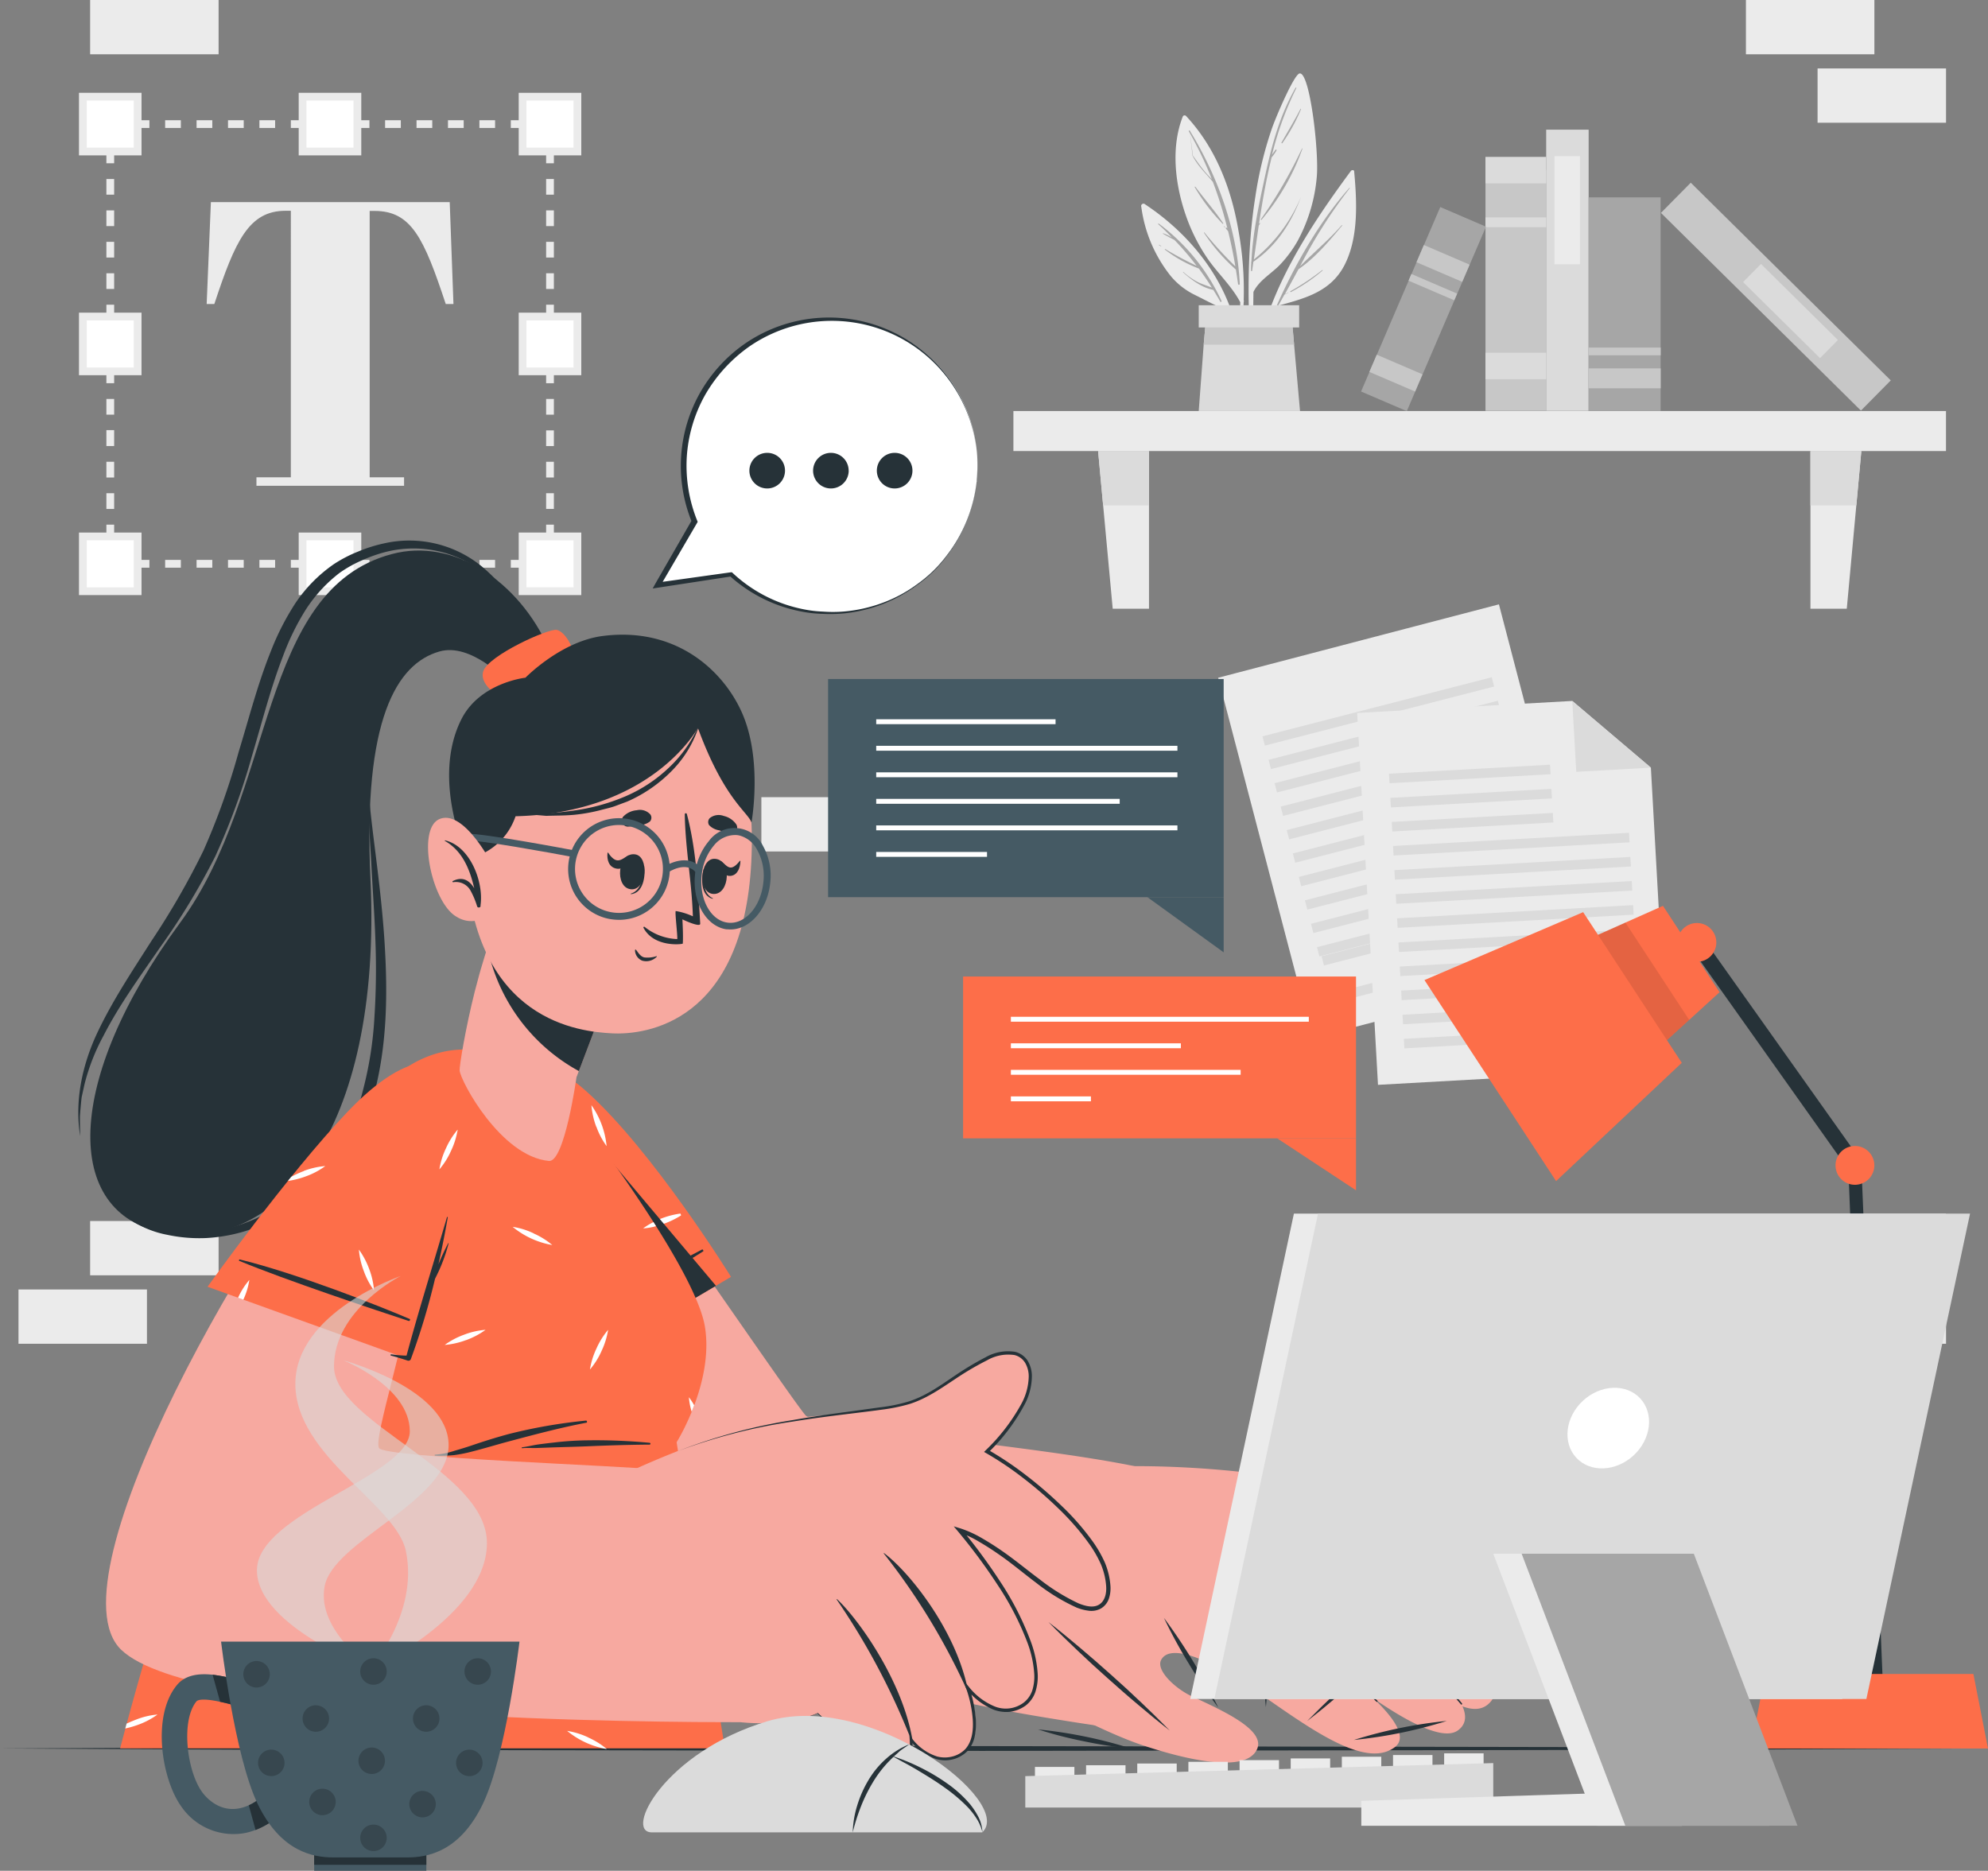 <svg id="Layer_1" data-name="Layer 1" xmlns="http://www.w3.org/2000/svg" viewBox="0 0 409.78 385.64"><rect x="0" y="0" width="409.78" height="385.64" fill="#808080" stroke="none"/><title>iluscontacto</title><g id="freepik--background-complete--inject-116"><polygon points="114.17 117.02 111.77 117.02 111.77 115.42 112.57 115.42 112.57 114.62 114.17 114.62 114.17 117.02" style="fill:#ebebeb"/><path d="M107.06,119.35h-3.24v-1.6h3.24Zm-6.48,0H97.35v-1.6h3.23Zm-6.47,0H90.87v-1.6h3.24Zm-6.48,0H84.39v-1.6h3.24Zm-6.48,0H77.91v-1.6h3.24Zm-6.47,0H71.44v-1.6h3.24Zm-6.48,0H65v-1.6h3.24Zm-6.48,0H58.48v-1.6h3.24Zm-6.48,0H52v-1.6h3.24Zm-6.47,0H45.53v-1.6h3.24Zm-6.48,0H39.05v-1.6h3.24Zm-6.48,0H32.57v-1.6h3.24Zm-6.48,0H26.1v-1.6h3.23Z" transform="translate(1.47 -2.33)" style="fill:#ebebeb"/><polygon points="24.33 117.02 21.93 117.02 21.93 114.62 23.53 114.62 23.53 115.42 24.33 115.42 24.33 117.02" style="fill:#ebebeb"/><path d="M22.06,113.72h-1.6v-3.24h1.6Zm0-6.48h-1.6V104h1.6Zm0-6.48h-1.6V97.52h1.6Zm0-6.48h-1.6V91h1.6Zm0-6.47h-1.6V84.57h1.6Zm0-6.48h-1.6V78.09h1.6Zm0-6.48h-1.6V71.61h1.6Zm0-6.48h-1.6V65.14h1.6Zm0-6.47h-1.6V58.66h1.6Zm0-6.48h-1.6V52.18h1.6Zm0-6.48h-1.6V45.7h1.6Zm0-6.48h-1.6V39.23h1.6Zm0-6.47h-1.6V32.75h1.6Z" transform="translate(1.47 -2.33)" style="fill:#ebebeb"/><polygon points="23.53 27.18 21.93 27.18 21.93 24.78 24.33 24.78 24.33 26.38 23.53 26.38 23.53 27.18" style="fill:#ebebeb"/><path d="M107.06,28.71h-3.24v-1.6h3.24Zm-6.48,0H97.35v-1.6h3.23Zm-6.47,0H90.87v-1.6h3.24Zm-6.48,0H84.39v-1.6h3.24Zm-6.48,0H77.91v-1.6h3.24Zm-6.47,0H71.44v-1.6h3.24Zm-6.48,0H65v-1.6h3.24Zm-6.48,0H58.48v-1.6h3.24Zm-6.48,0H52v-1.6h3.24Zm-6.47,0H45.53v-1.6h3.24Zm-6.48,0H39.05v-1.6h3.24Zm-6.48,0H32.57v-1.6h3.24Zm-6.48,0H26.1v-1.6h3.23Z" transform="translate(1.47 -2.33)" style="fill:#ebebeb"/><polygon points="114.17 27.18 112.57 27.18 112.57 26.38 111.77 26.38 111.77 24.78 114.17 24.78 114.17 27.18" style="fill:#ebebeb"/><path d="M112.7,113.72h-1.6v-3.24h1.6Zm0-6.48h-1.6V104h1.6Zm0-6.48h-1.6V97.52h1.6Zm0-6.48h-1.6V91.05h1.6Zm0-6.47h-1.6V84.57h1.6Zm0-6.48h-1.6V78.09h1.6Zm0-6.48h-1.6V71.61h1.6Zm0-6.48h-1.6V65.14h1.6Zm0-6.47h-1.6V58.66h1.6Zm0-6.48h-1.6V52.18h1.6Zm0-6.48h-1.6V45.7h1.6Zm0-6.48h-1.6V39.23h1.6Zm0-6.47h-1.6V32.75h1.6Z" transform="translate(1.47 -2.33)" style="fill:#ebebeb"/><rect x="17.08" y="110.58" width="11.3" height="11.3" style="fill:#fff"/><path d="M27.7,125H14.81V112.11H27.7Zm-11.29-1.6H26.1v-9.69H16.41Z" transform="translate(1.47 -2.33)" style="fill:#ebebeb"/><rect x="17.08" y="65.25" width="11.3" height="11.3" style="fill:#fff"/><path d="M27.7,79.68H14.81V66.78H27.7Zm-11.29-1.6H26.1v-9.7H16.41Z" transform="translate(1.47 -2.33)" style="fill:#ebebeb"/><rect x="17.08" y="19.93" width="11.3" height="11.3" style="fill:#fff"/><path d="M27.7,34.36H14.81V21.46H27.7Zm-11.29-1.6H26.1v-9.7H16.41Z" transform="translate(1.47 -2.33)" style="fill:#ebebeb"/><rect x="107.72" y="110.58" width="11.3" height="11.3" style="fill:#fff"/><path d="M118.35,125h-12.9V112.11h12.9Zm-11.3-1.6h9.7v-9.69h-9.7Z" transform="translate(1.47 -2.33)" style="fill:#ebebeb"/><rect x="107.72" y="65.25" width="11.3" height="11.3" style="fill:#fff"/><path d="M118.35,79.68h-12.9V66.78h12.9Zm-11.3-1.6h9.7v-9.7h-9.7Z" transform="translate(1.47 -2.33)" style="fill:#ebebeb"/><rect x="107.72" y="19.93" width="11.3" height="11.3" style="fill:#fff"/><path d="M118.35,34.36h-12.9V21.46h12.9Zm-11.3-1.6h9.7v-9.7h-9.7Z" transform="translate(1.47 -2.33)" style="fill:#ebebeb"/><rect x="62.4" y="19.93" width="11.3" height="11.3" style="fill:#fff"/><path d="M73,34.36H60.1V21.46H73Zm-11.3-1.6h9.7v-9.7H61.7Z" transform="translate(1.47 -2.33)" style="fill:#ebebeb"/><rect x="62.4" y="110.58" width="11.3" height="11.3" style="fill:#fff"/><path d="M73,125H60.1V112.11H73Zm-11.3-1.6h9.7v-9.69H61.7Z" transform="translate(1.47 -2.33)" style="fill:#ebebeb"/><path d="M92,65H90.41c-4.5-13.6-7.09-19.19-14.68-19.19h-1v54.91h7.09v1.75H51.39v-1.75h7.09V45.78H57.4C49.81,45.78,47,52,42.71,65H41.13L42,44H91.23Z" transform="translate(1.47 -2.33)" style="fill:#ebebeb"/><rect x="18.58" y="251.7" width="26.48" height="11.19" style="fill:#ebebeb"/><rect x="156.94" y="164.33" width="26.48" height="11.19" style="fill:#ebebeb"/><rect x="3.81" y="265.81" width="26.48" height="11.19" style="fill:#ebebeb"/><rect x="374.65" y="265.81" width="26.48" height="11.19" style="fill:#ebebeb"/><rect x="359.88" width="26.48" height="11.19" style="fill:#ebebeb"/><rect x="374.65" y="14.11" width="26.48" height="11.19" style="fill:#ebebeb"/><rect x="18.58" width="26.48" height="11.19" style="fill:#ebebeb"/><rect x="208.89" y="84.73" width="192.23" height="8.25" style="fill:#ebebeb"/><polygon points="236.84 125.48 229.36 125.48 226.35 92.99 236.84 92.99 236.84 125.48" style="fill:#ebebeb"/><polygon points="373.18 125.48 380.67 125.48 383.67 92.99 373.18 92.99 373.18 125.48" style="fill:#ebebeb"/><polygon points="226.35 92.99 236.84 92.99 236.84 104.18 227.38 104.18 226.35 92.99" style="fill:#dbdbdb"/><polygon points="383.67 92.99 382.64 104.18 373.18 104.18 373.18 92.99 383.67 92.99" style="fill:#dbdbdb"/><path d="M277,37.55c-8.53,11.55-17.43,25-19.59,39.44,0,.22.32.29.37.08a85.8,85.8,0,0,1,3.77-11.6c5.61-1.55,11.12-2.81,14.06-8.38,3-5.72,2.62-13.18,2.05-19.42C277.66,37.34,277.21,37.32,277,37.55Z" transform="translate(1.47 -2.33)" style="fill:#ebebeb"/><path d="M261.68,65.36c3.83-8.6,8.75-17.24,15-24.31,0,0,.11,0,.07.07a103.64,103.64,0,0,0-10.24,16.1c2.82-2.86,5.92-5.43,8.59-8.47a.05.05,0,0,1,.08,0,.05.05,0,0,1,0,.08h0c-2.66,3.19-5.56,6.65-9,9-.93,1.72-1.86,3.43-2.81,5.15.23-.13.47-.24.71-.36,0,0,.08,0,0,.06-.27.13-.53.27-.8.39-.45.81-.9,1.63-1.36,2.44C261.85,65.7,261.6,65.54,261.68,65.36Z" transform="translate(1.47 -2.33)" style="fill:#a6a6a6"/><path d="M264.53,62.36A50.09,50.09,0,0,0,271.08,58c.05,0,.13,0,.08.08a34.61,34.61,0,0,1-6.54,4.45C264.52,62.57,264.42,62.42,264.53,62.36Z" transform="translate(1.47 -2.33)" style="fill:#a6a6a6"/><path d="M256.51,76.86c0,.18.32.17.31,0,.05-4.78,0-9.57.08-14.36,1.22-2.47,3.85-3.83,5.67-5.81A24.85,24.85,0,0,0,266,52a33.84,33.84,0,0,0,3.95-13.16c.5-5.1-1.43-21.94-3.58-21.36-1.12.31-4.73,8.65-5.69,11.4a79.16,79.16,0,0,0-3.39,14C255.51,54,255.66,65.56,256.51,76.86Z" transform="translate(1.47 -2.33)" style="fill:#ebebeb"/><path d="M256.48,56.28h0c.26-6,1.62-12.13,2.89-18,1.38-6.31,3-12.24,6.22-17.87a.1.1,0,0,1,.14,0,.08.08,0,0,1,0,.09,67.08,67.08,0,0,0-5,13.72c.22-.34.48-.66.71-1,.09-.13.29,0,.21.12a8.34,8.34,0,0,1-1,1.43h0c-1.12,4.51-1.92,9.12-2.61,13.72l.16-.18s.09,0,.07.06a4.47,4.47,0,0,1-.28.45c-.34,2.34-.66,4.67-1,7a32.78,32.78,0,0,0,9.71-12.9h0c-2,5.35-5.05,10.11-9.81,13.36-.09.62-.18,1.24-.26,1.86,0,.13-.23.1-.23,0,0-.55,0-1.1.05-1.65a.13.13,0,0,1,0-.18Z" transform="translate(1.47 -2.33)" style="fill:#a6a6a6"/><path d="M258.44,47.53a96.88,96.88,0,0,0,8.47-14.59h.1A47.3,47.3,0,0,1,258.6,47.6C258.52,47.74,258.37,47.63,258.44,47.53Z" transform="translate(1.47 -2.33)" style="fill:#a6a6a6"/><path d="M262.66,31.77c1.31-2.33,2.7-4.59,3.94-7,0-.06.13,0,.1.06a35.8,35.8,0,0,1-3.84,7,.12.12,0,0,1-.17,0S262.66,31.79,262.66,31.77Z" transform="translate(1.47 -2.33)" style="fill:#a6a6a6"/><path d="M262.14,32.79Z" transform="translate(1.47 -2.33)" style="fill:#a6a6a6"/><path d="M254.18,64.63a48.77,48.77,0,0,1-1.12,9.4l.15,1a44.26,44.26,0,0,0,1.68-10.47.32.32,0,0,0,0-.33h0A68.88,68.88,0,0,0,253.83,50c-1.47-8.77-4.7-17.19-10.82-23.76a.43.43,0,0,0-.61,0l-.06.1c-2.47,6.27-1.61,13.76.49,20A37.14,37.14,0,0,0,247.7,56C249.8,58.92,252.47,61.41,254.18,64.63Z" transform="translate(1.47 -2.33)" style="fill:#ebebeb"/><path d="M243.76,29.24c5.79,9.4,9.82,20.55,10.32,31.66a.18.18,0,0,1-.35,0q-.21-1.5-.45-3h0a38.12,38.12,0,0,1-6.58-7.59s0-.11.08-.07a78.44,78.44,0,0,0,6.39,7c-.41-2.45-.91-4.86-1.49-7.25l-.46-.54c-.1-.12.07-.29.18-.17l.13.15a83,83,0,0,0-3-9.62c-1.47-1.76-3.12-3.28-4.19-5.4m.07,0c.87,1.21,1.7,2.43,2.68,3.55.39.45.82.87,1.23,1.31a75.49,75.49,0,0,0-4.75-9.89.13.13,0,0,1,.1-.15.14.14,0,0,1,.09,0Z" transform="translate(1.47 -2.33)" style="fill:#a6a6a6"/><path d="M244.93,40.84c1.87,2.52,4,4.93,5.75,7.53,0,.08-.06.15-.12.09a38.1,38.1,0,0,1-5.76-7.55C244.75,40.83,244.87,40.77,244.93,40.84Z" transform="translate(1.47 -2.33)" style="fill:#a6a6a6"/><path d="M250.94,49l.08.08c0,.06,0,.15-.09.09l-.08-.08C250.8,49,250.88,48.9,250.94,49Z" transform="translate(1.47 -2.33)" style="fill:#a6a6a6"/><path d="M233.78,44.94a28.83,28.83,0,0,0,6.12,14.35,15.11,15.11,0,0,0,5,3.87c2.14,1.06,4.39,2.29,6.61,3.16a43.09,43.09,0,0,1,2.35,8.32l.21-.74c-1.42-12.25-9.35-22.72-19.49-29.44a.48.48,0,0,0-.69,0A.45.45,0,0,0,233.78,44.94Z" transform="translate(1.47 -2.33)" style="fill:#ebebeb"/><path d="M237.29,48.56a.08.08,0,0,1,.1-.13,41.54,41.54,0,0,1,12.92,15.92c.07.17-.16.32-.25.15-.47-.83-.95-1.63-1.44-2.42h0c-2.31-.43-4.51-2.06-6.22-3.61-.05,0,0-.11.06-.07a14.2,14.2,0,0,0,2.93,2.06c1,.48,2,.78,2.94,1.16-.85-1.36-1.75-2.66-2.68-3.93a27.35,27.35,0,0,1-7-3.91c-.06,0,0-.16.07-.11a71.39,71.39,0,0,0,6.46,3.45,57.64,57.64,0,0,0-4.56-5.32c-.79-.41-1.59-.83-2.35-1.28-.06,0,0-.14,0-.11a8.58,8.58,0,0,1,1.8.88C239.24,50.37,238.29,49.45,237.29,48.56Z" transform="translate(1.47 -2.33)" style="fill:#a6a6a6"/><path d="M237.5,52.79a2.76,2.76,0,0,1,.39.28s0,.08,0,.06a2,2,0,0,1-.4-.23C237.37,52.86,237.43,52.75,237.5,52.79Z" transform="translate(1.47 -2.33)" style="fill:#a6a6a6"/><polygon points="267.97 84.73 247.09 84.73 248.11 71.05 248.51 66.58 266.36 66.58 266.75 71.05 267.97 84.73" style="fill:#dbdbdb"/><polygon points="266.75 71.05 248.11 71.05 248.51 66.58 266.36 66.58 266.75 71.05" style="fill:#c7c7c7"/><rect x="247.09" y="62.92" width="20.7" height="4.58" style="fill:#dbdbdb"/><rect x="306.2" y="35" width="12.52" height="49.7" style="fill:#c7c7c7"/><rect x="306.19" y="32.34" width="12.52" height="5.46" style="fill:#dbdbdb"/><rect x="306.19" y="44.81" width="12.52" height="2.03" style="fill:#dbdbdb"/><rect x="306.19" y="72.72" width="12.52" height="5.46" style="fill:#dbdbdb"/><rect x="318.71" y="26.73" width="8.75" height="57.97" style="fill:#dbdbdb"/><rect x="320.42" y="32.18" width="5.25" height="22.3" style="fill:#ebebeb"/><rect x="360.21" y="34.5" width="8.75" height="57.97" transform="translate(64.59 275.8) rotate(-45.33)" style="fill:#c7c7c7"/><rect x="364.98" y="55.3" width="5.25" height="22.3" transform="translate(63.38 278.83) rotate(-45.33)" style="fill:#dbdbdb"/><rect x="327.45" y="40.68" width="14.85" height="44.04" style="fill:#a6a6a6"/><rect x="327.46" y="75.94" width="14.85" height="4.1" style="fill:#c7c7c7"/><rect x="327.46" y="71.65" width="14.85" height="1.59" style="fill:#c7c7c7"/><rect x="271.26" y="60.91" width="41.38" height="10.26" transform="translate(117.59 305.95) rotate(-66.77)" style="fill:#a6a6a6"/><rect x="284.34" y="74.11" width="3.86" height="10.26" transform="translate(102.01 308.72) rotate(-66.77)" style="fill:#c7c7c7"/><rect x="294.05" y="51.5" width="3.86" height="10.26" transform="translate(128.67 303.95) rotate(-66.77)" style="fill:#c7c7c7"/><rect x="293.12" y="56.39" width="1.5" height="10.26" transform="translate(122.9 304.97) rotate(-66.77)" style="fill:#c7c7c7"/><polygon points="328.39 198.86 270.53 213.99 251.1 139.71 294.07 128.47 308.97 124.58 312.67 138.73 328.39 198.86" style="fill:#ebebeb"/><rect x="258" y="146.8" width="48.72" height="1.97" transform="matrix(0.97, -0.25, 0.25, 0.97, -26.73, 73.89)" style="fill:#dbdbdb"/><rect x="259.27" y="151.62" width="48.72" height="1.97" transform="matrix(0.97, -0.25, 0.25, 0.97, -27.91, 74.37)" style="fill:#dbdbdb"/><rect x="260.52" y="156.43" width="48.72" height="1.97" transform="matrix(0.97, -0.25, 0.25, 0.97, -29.08, 74.84)" style="fill:#dbdbdb"/><rect x="261.79" y="161.24" width="48.72" height="1.97" transform="matrix(0.97, -0.25, 0.25, 0.97, -30.26, 75.32)" style="fill:#dbdbdb"/><rect x="263.04" y="166.06" width="48.72" height="1.97" transform="matrix(0.97, -0.25, 0.25, 0.97, -31.43, 75.79)" style="fill:#dbdbdb"/><rect x="264.31" y="170.87" width="48.72" height="1.97" transform="matrix(0.97, -0.25, 0.25, 0.97, -32.61, 76.26)" style="fill:#dbdbdb"/><rect x="265.56" y="175.69" width="48.72" height="1.97" transform="matrix(0.97, -0.25, 0.25, 0.97, -33.79, 76.74)" style="fill:#dbdbdb"/><rect x="266.82" y="180.5" width="48.72" height="1.97" transform="matrix(0.97, -0.25, 0.25, 0.97, -34.96, 77.21)" style="fill:#dbdbdb"/><rect x="268.08" y="185.32" width="48.72" height="1.97" transform="matrix(0.97, -0.25, 0.25, 0.97, -36.14, 77.69)" style="fill:#dbdbdb"/><rect x="269.34" y="190.12" width="48.72" height="1.97" transform="matrix(0.97, -0.25, 0.25, 0.97, -37.32, 78.16)" style="fill:#dbdbdb"/><rect x="270.42" y="193.31" width="48.8" height="1.97" transform="translate(-37.69 77.4) rotate(-14.45)" style="fill:#dbdbdb"/><rect x="271.86" y="199.75" width="48.72" height="1.97" transform="matrix(0.97, -0.25, 0.25, 0.97, -39.67, 79.12)" style="fill:#dbdbdb"/><polygon points="343.76 220.29 284.04 223.63 279.75 146.97 324.09 144.49 340.29 158.24 343.76 220.29" style="fill:#ebebeb"/><polygon points="324.09 144.49 340.29 158.24 324.91 159.1 324.09 144.49" style="fill:#dbdbdb"/><rect x="284.87" y="160.89" width="33.25" height="1.97" transform="translate(-7.1 14.75) rotate(-3.2)" style="fill:#dbdbdb"/><rect x="285.14" y="165.87" width="33.25" height="1.97" transform="translate(-7.37 14.78) rotate(-3.2)" style="fill:#dbdbdb"/><rect x="285.44" y="170.83" width="33.25" height="1.97" transform="translate(-7.65 14.8) rotate(-3.2)" style="fill:#dbdbdb"/><rect x="285.69" y="175.36" width="48.72" height="1.97" transform="translate(-7.89 15.25) rotate(-3.2)" style="fill:#dbdbdb"/><rect x="285.97" y="180.33" width="48.72" height="1.97" transform="translate(-8.17 15.28) rotate(-3.2)" style="fill:#dbdbdb"/><rect x="286.24" y="185.3" width="48.72" height="1.97" transform="translate(-8.44 15.3) rotate(-3.2)" style="fill:#dbdbdb"/><rect x="286.53" y="190.27" width="48.72" height="1.97" transform="translate(-8.72 15.32) rotate(-3.2)" style="fill:#dbdbdb"/><rect x="286.81" y="195.24" width="48.72" height="1.97" transform="translate(-9 15.35) rotate(-3.2)" style="fill:#dbdbdb"/><rect x="287.08" y="200.21" width="48.72" height="1.97" transform="translate(-9.28 15.37) rotate(-3.2)" style="fill:#dbdbdb"/><rect x="287.36" y="205.17" width="48.72" height="1.97" transform="translate(-9.55 15.39) rotate(-3.2)" style="fill:#dbdbdb"/><rect x="287.64" y="210.14" width="48.72" height="1.97" transform="translate(-9.83 15.42) rotate(-3.2)" style="fill:#dbdbdb"/><rect x="287.92" y="215.11" width="48.72" height="1.97" transform="translate(-10.11 15.44) rotate(-3.2)" style="fill:#dbdbdb"/></g><g id="freepik--Desk--inject-116"><polygon points="0 360.43 50.62 360.19 101.24 360.1 202.47 359.94 303.7 360.1 354.32 360.19 404.94 360.43 354.32 360.68 303.7 360.77 202.47 360.93 101.24 360.77 50.62 360.68 0 360.43" style="fill:#263238"/></g><g id="freepik--Character--inject-116"><path d="M111.65,136c-6.16-13.82-19.53-22.89-32.38-19.45-27.57,7.37-23.82,49.05-43.62,76-23.92,32.56-24.21,59.93-3.39,63.9,23.32,4.44,45.11-20.57,42.63-72.95-1.55-32.76,5.36-44.36,14.23-46.88,6.52-1.85,13.8,6,13.8,6Z" transform="translate(1.47 -2.33)" style="fill:#263238"/><path d="M74.5,165.37c-.13,5.21.33,10.41.6,15.6s.66,10.36.82,15.53A153.71,153.71,0,0,1,75.71,212a75.62,75.62,0,0,1-2.39,15.17,39.63,39.63,0,0,1-6.38,13.75,44.65,44.65,0,0,1-11.41,10.3,34.18,34.18,0,0,1-14.59,5.12,30.86,30.86,0,0,1-7.86-.14,25.28,25.28,0,0,1-3.86-.84,13.84,13.84,0,0,1-3.65-1.5,20.11,20.11,0,0,0,7.38,3,31.7,31.7,0,0,0,8.07.68,34,34,0,0,0,8-1.41,36.33,36.33,0,0,0,7.47-3.29,42.73,42.73,0,0,0,6.62-4.71l1.5-1.36,1.45-1.41a30.24,30.24,0,0,0,2.71-3.06,41.47,41.47,0,0,0,6.89-14.49c2.72-10.33,2.79-21,2.13-31.35-.33-5.21-.9-10.39-1.53-15.56S74.92,170.55,74.5,165.37Z" transform="translate(1.47 -2.33)" style="fill:#263238"/><path d="M105.61,128a42.78,42.78,0,0,0-7.55-7.72,23.36,23.36,0,0,0-20-4.18,30.63,30.63,0,0,0-5,1.77,26,26,0,0,0-4.54,2.56,30.11,30.11,0,0,0-7,7.63,51.69,51.69,0,0,0-4.65,9.51c-2.57,6.66-4.35,13.7-6.43,20.67a142.47,142.47,0,0,1-7.54,20.62,141.39,141.39,0,0,1-11.37,18.75c-4.12,6-8.4,11.83-11.67,18.23a42.92,42.92,0,0,0-3.91,10l-.58,2.63c-.12.89-.18,1.79-.27,2.68l-.1,1.3v1.36l.06,2.71c-1.19-7.2.43-14.73,3.55-21.34s7.21-12.72,11.1-18.83a159.26,159.26,0,0,0,10.76-18.69,145.63,145.63,0,0,0,7.24-20.28c2.12-6.91,3.91-14,6.66-20.83a53.53,53.53,0,0,1,5.07-9.91,30.28,30.28,0,0,1,7.88-8,27.59,27.59,0,0,1,5-2.6,30.13,30.13,0,0,1,5.34-1.69,23.59,23.59,0,0,1,20.88,5.34A38.5,38.5,0,0,1,105.61,128Z" transform="translate(1.47 -2.33)" style="fill:#263238"/><path d="M117,138.57c0-2.63-2-6-3.67-6.39s-14.19,5.28-15.19,8.54,4.66,6,4.66,6Z" transform="translate(1.47 -2.33)" style="fill:#fd6e49"/><path d="M104.62,242.38c7.24,43.35,18.07,77.95,29.53,86.89,9.25,7.22,22.6,12.84,36.45,17.14a352.91,352.91,0,0,0,45.19,10.26c4.7.78,8.62,1.34,11.4,1.77,6.88,1,21.93-43.75,17.48-49.72-1-1.37-5.5-2.72-11.83-4.06-21.31-4.45-65.92-7.94-68.25-10.56s-23.86-34.22-41.17-58.54C111.3,218.54,100.61,218.34,104.62,242.38Z" transform="translate(1.47 -2.33)" style="fill:#f7a9a0"/><path d="M213.69,352.7c.83.47,12.61,6.77,19.95,9.25,5.48,1.86,21.4,6.78,24,.95,1.81-4-7.21-8-13.53-10.94-3.32-1.56-7.34-5.3-6.25-7.43,1.92-3.73,10.48.48,16.07,4.07,10.81,6.94,25.08,19.21,32.11,13.88,2.65-2-.15-6-4.34-10,6.87,4.74,14.24,8.71,17.28,6.59,1.74-1.21,1.9-3,1-5,2.15.81,4.08.76,5.49-.61,2.4-2.3,1.44-5.89-.91-9.64a2.75,2.75,0,0,0,2.15-1.28c5.19-7.19-18.2-29.56-26.53-31.93-24.5-7-50.94-6-50.94-6C219.26,311.91,213.67,352.68,213.69,352.7Z" transform="translate(1.47 -2.33)" style="fill:#f7a9a0"/><path d="M251.12,331.23a40.46,40.46,0,0,1,16.24,7.1c5.6,4.22,9.95,9.85,15.09,14.57.14.13-.07.34-.21.21-2.4-2.43-5.07-4.63-7.58-7s-4.83-4.65-7.43-6.76a40.09,40.09,0,0,0-16.13-8.05C251,331.32,251.06,331.22,251.12,331.23Z" transform="translate(1.47 -2.33)" style="fill:#263238"/><path d="M256.21,320.93c6.42,2.07,13,4.17,18.92,7.51,6.46,3.66,11.39,9.39,16.24,14.9q4.36,5,8.51,10.12c.12.14-.08.35-.2.21q-7.38-8.54-15.26-16.62a52.86,52.86,0,0,0-17-11.82c-3.66-1.59-7.43-2.89-11.2-4.18a.07.07,0,0,1-.07-.06A.06.06,0,0,1,256.21,320.93Z" transform="translate(1.47 -2.33)" style="fill:#263238"/><path d="M263.57,312.05c6.26,1.58,11.73,2.94,17.18,6.57,7.21,4.82,14,12.69,16.42,15.49,2.64,3.08,5.18,6.25,7.67,9.45.1.13-.13.31-.23.18a209.67,209.67,0,0,0-18.44-19.95,41.55,41.55,0,0,0-10.48-7.5,75.39,75.39,0,0,0-12.14-4.19S263.54,312.05,263.57,312.05Z" transform="translate(1.47 -2.33)" style="fill:#263238"/><path d="M111.51,287.77l37.7-22.23s-16.09-26-29.84-38.27-19.3-2.64-17.21,15.19S111.51,287.77,111.51,287.77Z" transform="translate(1.47 -2.33)" style="fill:#fd6e49"/><path d="M123.88,276.46a16,16,0,0,1-1.34,4.33c-.11.22-.21.45-.32.67l-1.55.91c.23-.7.51-1.39.81-2.07A15.77,15.77,0,0,1,123.88,276.46Zm-15.35-19.87a15.33,15.33,0,0,0-4.33-1.34,17.54,17.54,0,0,0,8.17,3.75A16.12,16.12,0,0,0,108.53,256.59Zm12.93-22a15.79,15.79,0,0,0,2.11,4,17.47,17.47,0,0,0-3.13-8.43,16.26,16.26,0,0,0,1,4.45Zm17.33,17.9a17.31,17.31,0,0,0-3.67.92,16,16,0,0,0-4,2.12,16,16,0,0,0,4.43-1,17.58,17.58,0,0,0,3.37-1.66,1.74,1.74,0,0,0-.13-.36Z" transform="translate(1.47 -2.33)" style="fill:#fff"/><path d="M143.27,259.89c-6,3.09-22.17,12-31.86,19.17-.06,0,.09.29.15.26,9-4.71,26.19-15.43,31.93-19.05C143.6,260.2,143.39,259.83,143.27,259.89Z" transform="translate(1.47 -2.33)" style="fill:#263238"/><path d="M146.11,267.38l-34.59,20.39s-7.27-27.47-9.36-45.31c-1.34-11.51.49-19.6,5.66-20.59Z" transform="translate(1.47 -2.33)" style="fill:#263238"/><path d="M147.93,362.73H23.29s27.07-104.55,52.13-134c.56-.68,1.14-1.31,1.72-1.91.12-.14.22-.24.34-.36a26.74,26.74,0,0,1,6.69-5.18c.44-.24.88-.46,1.34-.66,9.65-4.44,19.84-.76,27.2,5.54,2.33,2,28.75,36.37,31.09,49.47,2,11.57-5.8,24-5.8,24Z" transform="translate(1.47 -2.33)" style="fill:#fd6e49"/><path d="M92.86,235.2a15.74,15.74,0,0,1-1.35,4.34,15.51,15.51,0,0,1-2.41,3.84,15.68,15.68,0,0,1,1.35-4.33A15.87,15.87,0,0,1,92.86,235.2ZM74.1,293.72a16,16,0,0,0-1.34,4.33,17.54,17.54,0,0,0,3.75-8.17A16.12,16.12,0,0,0,74.1,293.72ZM58.7,354.79a15.39,15.39,0,0,0-1.34,4.34A17.82,17.82,0,0,0,61.11,351,16.12,16.12,0,0,0,58.7,354.79Zm62.78-74.49a15.74,15.74,0,0,0-1.35,4.34,15.39,15.39,0,0,0,2.41-3.85,16,16,0,0,0,1.34-4.33,15.77,15.77,0,0,0-2.4,3.84Zm19.75,39.9a16.09,16.09,0,0,0-1.32,4.28,13.84,13.84,0,0,0,1.63-2.32h0ZM93.76,348.57a16.18,16.18,0,0,0-1.34,4.34,15.39,15.39,0,0,0,2.41-3.85,16,16,0,0,0,1.34-4.33A16.12,16.12,0,0,0,93.76,348.57Zm14.77-92a15.33,15.33,0,0,0-4.33-1.34,17.54,17.54,0,0,0,8.17,3.75,16,16,0,0,0-3.84-2.39Zm8.24,49.63a16,16,0,0,0-4.33-1.34,17.46,17.46,0,0,0,8.17,3.75,16,16,0,0,0-3.84-2.39Zm3,54.27a16.18,16.18,0,0,0-4.34-1.34,17.53,17.53,0,0,0,8.18,3.75,16,16,0,0,0-3.84-2.39ZM59.48,314.79a16.18,16.18,0,0,0-4.34-1.34A15.57,15.57,0,0,0,59,315.86a16,16,0,0,0,4.33,1.34,16,16,0,0,0-3.84-2.39Zm81.05-24.46a13.94,13.94,0,0,0,.57,3c.17-.42.35-.86.52-1.31a12.93,12.93,0,0,0-1.09-1.67Zm-2.42,57.9a16,16,0,0,0,2.11,4,17.15,17.15,0,0,0-3.12-8.42,16.54,16.54,0,0,0,1,4.44ZM73.52,264.32a15.79,15.79,0,0,0,2.11,4,16,16,0,0,0-1-4.42,16.5,16.5,0,0,0-2.12-4,15.74,15.74,0,0,0,1,4.44Zm19.79,51.3a16,16,0,0,0,2.11,4,15.33,15.33,0,0,0-1-4.42,15.79,15.79,0,0,0-2.11-4,16.07,16.07,0,0,0,1,4.44ZM39.56,336.55a16,16,0,0,0,2.11,4,16,16,0,0,0-1-4.43,16.5,16.5,0,0,0-2.12-4A15.67,15.67,0,0,0,39.56,336.55Zm76.76-2.3a16,16,0,0,0,4-2.12,15.33,15.33,0,0,0-4.42,1,15.79,15.79,0,0,0-4,2.11A16,16,0,0,0,116.32,334.25ZM44.07,294.72h0c-.16.47-.33.93-.49,1.4l.65-.22a15.51,15.51,0,0,0,4-2.12A15.31,15.31,0,0,0,44.07,294.72Zm89.16-40.47a13.63,13.63,0,0,0-2.13,1.3,12.67,12.67,0,0,0,2.66-.46c-.18-.28-.36-.56-.53-.84Zm-59.07,80a16.5,16.5,0,0,0,4-2.12,15.33,15.33,0,0,0-4.42,1,16,16,0,0,0-4,2.11A16,16,0,0,0,74.16,334.25ZM26.62,356.79c-.67.26-1.33.53-2,.85-.09.36-.18.69-.27,1a20.11,20.11,0,0,0,2.65-.77,16,16,0,0,0,4-2.11A15.71,15.71,0,0,0,26.62,356.79Zm68-78.21a16.5,16.5,0,0,0,4-2.12,15.33,15.33,0,0,0-4.42,1,16,16,0,0,0-4,2.11,16.3,16.3,0,0,0,4.41-1Z" transform="translate(1.47 -2.33)" style="fill:#fff"/><path d="M119.3,295.17a107.86,107.86,0,0,0-15.75,2.73c-2.56.68-5.07,1.47-7.58,2.32-1.25.43-2.51.81-3.78,1.18a16.9,16.9,0,0,1-4,.8.1.1,0,0,0-.06.13.09.09,0,0,0,.06.06,28.37,28.37,0,0,0,3.91-.1,29.64,29.64,0,0,0,3.73-.74c2.6-.66,5.17-1.45,7.77-2.14,5.25-1.4,10.49-2.79,15.82-3.81C119.61,295.56,119.55,295.14,119.3,295.17Z" transform="translate(1.47 -2.33)" style="fill:#263238"/><path d="M132.46,299.75a118.16,118.16,0,0,0-13.17-.51,62.86,62.86,0,0,0-6.58.45c-1,.11-2.09.24-3.13.38s-2.27.46-3.42.6c-.12,0-.11.21,0,.19,1.08-.1,2.19,0,3.28-.05l3.29-.12c2.19-.07,4.38-.12,6.58-.21,4.39-.19,8.76-.33,13.15-.36A.19.19,0,0,0,132.46,299.75Z" transform="translate(1.47 -2.33)" style="fill:#263238"/><path d="M72.3,230.52c-19.77,21.17-64,97.24-48.79,111.89s110.8,14.93,127.83,14.93c7.75,0-8.13-51-16.44-52-6.92-.85-57.23-2.48-58.25-4.52-1.16-2.3,5.41-20.86,11.22-52.21C94.1,215,81,221.17,72.3,230.52Z" transform="translate(1.47 -2.33)" style="fill:#f7a9a0"/><path d="M162.48,294.84c17.18-2.4,22-.37,35.39-10.09,8.81-6.38,16.66-3.49,11.64,6.64-8.23,16.58-29.75,24.32-38,24.86Z" transform="translate(1.47 -2.33)" style="fill:#f7a9a0"/><path d="M116.84,311.38s19.31-10.72,37.36-15.09c12.49-3,41.69-7.75,67.08,21,8,9.06,8.43,21.87-3.84,14.22-9.53-5.94-14.66-11.87-21.06-13.66,0,0,3.51,18.21-3.28,24.3a168.14,168.14,0,0,1-18.87,14.64,35.26,35.26,0,0,1-3.06-3.29s-6.88,5.09-19.83,3.86Z" transform="translate(1.47 -2.33)" style="fill:#f7a9a0"/><path d="M166.58,295.32c6,3.11,18.51,9.92,26.84,19.06,9.24,10.15,24.31,32.2,16.75,38.95-5.55,4.94-12-3-12-3s4.31,10.43-1.68,13.8c-5.46,3.07-10.11-3.35-10.11-3.35s1.52,6.78-4.3,8.73c-7,2.34-9.06-12.24-18.21-16C161.78,352.69,166.58,295.32,166.58,295.32Z" transform="translate(1.47 -2.33)" style="fill:#f7a9a0"/><path d="M180.78,322.5c5.14,3.85,14.56,15.58,17.16,27.73.06.28-.11.47-.22.23a135.35,135.35,0,0,0-17-27.87C180.64,322.53,180.73,322.45,180.78,322.5Z" transform="translate(1.47 -2.33)" style="fill:#263238"/><path d="M171.09,332c4.08,3.78,13.25,16.3,15.47,28.71.05.27-.14.45-.24.21A144.22,144.22,0,0,0,171,332.07C170.94,332,171,331.94,171.09,332Z" transform="translate(1.47 -2.33)" style="fill:#263238"/><path d="M155.14,357.53a45.72,45.72,0,0,0,6.08-.48,20.43,20.43,0,0,0,5.84-1.6h.05a39.64,39.64,0,0,1,5.35,6,31.78,31.78,0,0,1,2.16,3.42A11.61,11.61,0,0,0,177,368a5.62,5.62,0,0,0,3.48,1.53,5,5,0,0,0,3.5-1.37,6.62,6.62,0,0,0,1.78-3.37,13.51,13.51,0,0,0,.28-3.91l-.06-.86.54.67a10.47,10.47,0,0,0,5.18,3.72,6.23,6.23,0,0,0,3.15,0,5.65,5.65,0,0,0,2.7-1.57c1.4-1.6,1.63-3.94,1.49-6.08a24.7,24.7,0,0,0-1.37-6.41l-.59-1.71,1.15,1.4a13.18,13.18,0,0,0,5.2,4,6.14,6.14,0,0,0,6.13-.75,5.32,5.32,0,0,0,1.78-2.59,9.6,9.6,0,0,0,.38-3.24,22.43,22.43,0,0,0-1.41-6.52,59.61,59.61,0,0,0-6.21-12,116.33,116.33,0,0,0-8.08-10.9l-.9-1.07,1.39.42a23.23,23.23,0,0,1,4.48,2.05c1.4.81,2.76,1.67,4.09,2.6,2.66,1.83,5.13,3.91,7.69,5.8a41.38,41.38,0,0,0,8.06,5c1.4.56,3,1,4.22.28s1.59-2.3,1.49-3.8a14.23,14.23,0,0,0-1.07-4.5,23.55,23.55,0,0,0-2.32-4.09,52.18,52.18,0,0,0-6.22-7.22,82.71,82.71,0,0,0-7.21-6.28,66.92,66.92,0,0,0-7.91-5.35l-.44-.25.36-.36a39.43,39.43,0,0,0,7.33-9.56,12.27,12.27,0,0,0,1.52-5.68,5.55,5.55,0,0,0-.73-2.75,3.55,3.55,0,0,0-2.2-1.62,8.74,8.74,0,0,0-5.66,1.08,59.4,59.4,0,0,0-5.26,3c-3.39,2.18-6.71,4.73-10.69,6a37.08,37.08,0,0,1-6,1.21c-2,.28-4.05.52-6.07.77-4,.49-8.08,1-12.1,1.66a114.58,114.58,0,0,0-23.61,6.08,114.34,114.34,0,0,1,23.56-6.38c4-.7,8-1.27,12.09-1.81l6-.83a34.41,34.41,0,0,0,5.94-1.22c3.86-1.22,7.11-3.74,10.53-6,1.72-1.11,3.47-2.16,5.3-3.1A9.27,9.27,0,0,1,207.8,281a4.28,4.28,0,0,1,2.6,1.9,6.18,6.18,0,0,1,.83,3.08,12.72,12.72,0,0,1-1.57,6,39.88,39.88,0,0,1-7.43,9.79l-.07-.6a68.12,68.12,0,0,1,8,5.37,84.71,84.71,0,0,1,7.31,6.32,52.09,52.09,0,0,1,6.36,7.31,24.75,24.75,0,0,1,2.43,4.24,15.33,15.33,0,0,1,1.16,4.81,6.74,6.74,0,0,1-.29,2.56,3.77,3.77,0,0,1-1.65,2.11,4.05,4.05,0,0,1-2.62.46,9.77,9.77,0,0,1-2.44-.65,40.26,40.26,0,0,1-8.29-5.08c-2.59-1.94-5-4-7.64-5.82-1.3-.91-2.64-1.78-4-2.57a21.26,21.26,0,0,0-4.23-2l.45-.72a119.15,119.15,0,0,1,8.09,11A60.4,60.4,0,0,1,211,340.7a23.31,23.31,0,0,1,1.43,6.75,10.3,10.3,0,0,1-.43,3.49,6,6,0,0,1-2,2.93,7.08,7.08,0,0,1-3.3,1.33,7.35,7.35,0,0,1-3.5-.5,14,14,0,0,1-5.47-4.24l.56-.31a25.62,25.62,0,0,1,1.38,6.59,12.92,12.92,0,0,1-.2,3.4,6.61,6.61,0,0,1-1.48,3.11,6.52,6.52,0,0,1-6.43,1.7,11.19,11.19,0,0,1-5.46-3.94l.48-.19a14.06,14.06,0,0,1-.32,4.09,6.87,6.87,0,0,1-2,3.61,5.4,5.4,0,0,1-3.82,1.43,6,6,0,0,1-3.72-1.68,12.29,12.29,0,0,1-2.39-3.28,32.08,32.08,0,0,0-2.09-3.41,39.79,39.79,0,0,0-5.24-6.06h.08a20.8,20.8,0,0,1-5.9,1.54A47.43,47.43,0,0,1,155.14,357.53Z" transform="translate(1.47 -2.33)" style="fill:#263238"/><path d="M41.31,267.58l41.17,14.83s9.74-29,10.41-47.4-10.27-16.54-22.67-3.55S41.31,267.58,41.31,267.58Z" transform="translate(1.47 -2.33)" style="fill:#fd6e49"/><path d="M92.86,235.2a15.74,15.74,0,0,1-1.35,4.34,15.51,15.51,0,0,1-2.41,3.84,15.68,15.68,0,0,1,1.35-4.33A15.87,15.87,0,0,1,92.86,235.2ZM47.6,269.85l1.09.39a15.22,15.22,0,0,0,1.24-4.07A15.07,15.07,0,0,0,47.6,269.85Zm25.92-5.51a15.79,15.79,0,0,0,2.11,4,16,16,0,0,0-1-4.42,16.5,16.5,0,0,0-2.12-4A15.68,15.68,0,0,0,73.52,264.34ZM61.16,243.73a19.63,19.63,0,0,0-2.6,1.19h0l-.67.84a16.8,16.8,0,0,0,3.69-.94,15.51,15.51,0,0,0,4-2.12,16.07,16.07,0,0,0-4.42,1Z" transform="translate(1.47 -2.33)" style="fill:#fff"/><path d="M83,274.23c-6.23-2.68-23.36-9.43-35.09-12.29-.07,0-.17.25-.11.28,9.37,3.92,28.6,10.32,35,12.42C83,274.68,83.16,274.28,83,274.23Z" transform="translate(1.47 -2.33)" style="fill:#263238"/><path d="M91,258.63c0-.06-.07-.09-.1,0-.74,1.42-1.4,2.86-2,4.33q1.08-4.83,1.93-9.68a.09.09,0,1,0-.18,0c-2.76,9.49-5.76,18.94-8.32,28.49-1,0-2.11-.12-3.15-.26a.14.14,0,0,0-.15.13.14.14,0,0,0,.09.14c1.14.28,2.26.64,3.37,1a.54.54,0,0,0,.71-.24,143.42,143.42,0,0,0,5-16.6c.43-.86.85-1.72,1.22-2.61A33.7,33.7,0,0,0,91,258.63Z" transform="translate(1.47 -2.33)" style="fill:#263238"/><path d="M93.27,223c.2,2.23,8.49,17.7,18.41,18.65,3.23.31,5.68-17.26,5.68-17.26l.48-1.26,6.66-17.58L105.13,188.8l-2.82-2.25s-1.51,4.93-3.32,11.09c-.09.28-.18.57-.26.87s-.23.68-.31,1c-.29.92-.57,1.86-.84,2.8-.2.71-.4,1.4-.59,2.16s-.39,1.49-.6,2.25C94.51,214.2,93.21,222,93.27,223Z" transform="translate(1.47 -2.33)" style="fill:#f7a9a0"/><path d="M99,197.63a37.66,37.66,0,0,0,18.85,25.49l6.66-17.58-19.37-16.75-2.82-2.25S100.8,191.47,99,197.63Z" transform="translate(1.47 -2.33)" style="fill:#263238"/><path d="M153.39,180.06c-1.7,33-21.63,35.66-28.73,35.28-6.45-.34-28.37-2.31-30.09-35.27s14.15-42.58,28.94-42.58S155.09,147.11,153.39,180.06Z" transform="translate(1.47 -2.33)" style="fill:#f7a9a0"/><path d="M149,174.13a21,21,0,0,1-2.19-.63,3.72,3.72,0,0,1-2.11-1.07,1.19,1.19,0,0,1,.1-1.43,2.94,2.94,0,0,1,2.92-.47,4.31,4.31,0,0,1,2.56,1.71,1.23,1.23,0,0,1-.37,1.71A1.22,1.22,0,0,1,149,174.13Z" transform="translate(1.47 -2.33)" style="fill:#263238"/><path d="M128,172.73a15.61,15.61,0,0,0,2.25-.31,3.67,3.67,0,0,0,2.25-.75,1.16,1.16,0,0,0,.1-1.43,2.88,2.88,0,0,0-2.81-.89,4.35,4.35,0,0,0-2.79,1.31,1.27,1.27,0,0,0,.15,1.78A1.31,1.31,0,0,0,128,172.73Z" transform="translate(1.47 -2.33)" style="fill:#263238"/><path d="M131.31,180.88c0-.09-.19.1-.19.19,0,2.25-.46,4.81-2.53,5.46-.07,0-.07.13,0,.12C131.09,186.43,131.63,183,131.31,180.88Z" transform="translate(1.47 -2.33)" style="fill:#263238"/><path d="M129.42,178.44c-3.6-.46-4.24,6.76-.91,7.19S132.43,178.82,129.42,178.44Z" transform="translate(1.47 -2.33)" style="fill:#263238"/><path d="M128,178.69c-.67.35-1.35,1-2.12,1s-1.49-.81-2-1.59c0-.08-.12,0-.13.07-.14,1.38.26,2.85,1.73,3.19s2.42-.83,2.89-2.19C128.43,179,128.24,178.55,128,178.69Z" transform="translate(1.47 -2.33)" style="fill:#263238"/><path d="M143.58,181.5c0-.08.16.12.15.22-.29,2.22-.25,4.83,1.71,5.77.06,0,0,.14,0,.12C143,187,143,183.57,143.58,181.5Z" transform="translate(1.47 -2.33)" style="fill:#263238"/><path d="M145.8,179.36c3.62.08,3.2,7.32-.15,7.25S142.76,179.3,145.8,179.36Z" transform="translate(1.47 -2.33)" style="fill:#263238"/><path d="M147.28,179.92c.55.42,1.08,1.15,1.76,1.24s1.42-.65,2-1.38c.06-.07.11,0,.11.09-.05,1.38-.59,2.8-1.93,3s-2.05-1.07-2.3-2.47C146.84,180.13,147.06,179.76,147.28,179.92Z" transform="translate(1.47 -2.33)" style="fill:#263238"/><path d="M129.64,198.13c.46.59.9,1.38,1.7,1.56a5.85,5.85,0,0,0,2.46-.24.08.08,0,0,1,.11,0,.08.08,0,0,1,0,.09,3,3,0,0,1-3,.82,2.37,2.37,0,0,1-1.49-2.2A.13.13,0,0,1,129.64,198.13Z" transform="translate(1.47 -2.33)" style="fill:#263238"/><path d="M139.19,191.84s.2,3.38.08,5c0,.14-5.86.88-8.07-3.2a.16.16,0,0,1,0-.23.16.16,0,0,1,.22,0,11.4,11.4,0,0,0,6.7,2.5c.14-.43-.54-5.78-.29-5.78a13.56,13.56,0,0,1,3.52,1.09c-.22-7.06-1.56-14-1.67-21.05a.22.22,0,0,1,.24-.2.23.23,0,0,1,.18.13c1.92,7.2,2.35,15.31,2.76,22.59C143,193.59,139.8,192.15,139.19,191.84Z" transform="translate(1.47 -2.33)" style="fill:#263238"/><path d="M94.94,179.36a13.34,13.34,0,0,0,9.86-8.77c28.24-.69,37.58-18.21,37.58-18.21,5.42,14.75,10.26,17.28,11.05,19.5,0,0,2.35-12.79-1.92-22.54-3.78-8.63-13.48-17.87-28.74-15.91-8.65,1.11-15.93,8.6-15.93,8.6s-9.35,1-13.18,8.52C87.24,163.19,94.94,179.36,94.94,179.36Z" transform="translate(1.47 -2.33)" style="fill:#263238"/><path d="M142.81,151.26a22.89,22.89,0,0,1-5.62,9.78,29.34,29.34,0,0,1-9.34,6.51l-2.68,1c-.91.31-1.84.5-2.76.75a35.65,35.65,0,0,1-5.61,1c-1.89.17-3.79.14-5.68.21-1.88-.17-3.76-.3-5.63-.5,1.89-.06,3.76,0,5.63-.06s3.73-.26,5.57-.52a41.42,41.42,0,0,0,10.7-2.92,30.31,30.31,0,0,0,9.17-6.08A26.44,26.44,0,0,0,142.81,151.26Z" transform="translate(1.47 -2.33)" style="fill:#263238"/><path d="M123.94,191.72a10.48,10.48,0,1,1,12.65-10.66h0a10.49,10.49,0,0,1-10.06,10.88A11.24,11.24,0,0,1,123.94,191.72ZM128,172.59a9.46,9.46,0,0,0-2.25-.19,9.06,9.06,0,1,0,2.25.19Z" transform="translate(1.47 -2.33)" style="fill:#455a64"/><path d="M147.89,193.83c-3.92-.84-6.62-5.61-6.11-11.05a12.43,12.43,0,0,1,2.88-7.09,6.52,6.52,0,0,1,11.13,1,12.48,12.48,0,0,1,1.52,7.5c-.54,5.75-4.46,10.11-8.74,9.71A2.58,2.58,0,0,1,147.89,193.83Zm3-19.28a3,3,0,0,0-.52-.08,5.59,5.59,0,0,0-4.68,2.14,11.15,11.15,0,0,0-2.54,6.3c-.47,5,2,9.3,5.53,9.63s6.75-3.46,7.21-8.44a11.12,11.12,0,0,0-1.33-6.66,5.79,5.79,0,0,0-3.65-2.89Z" transform="translate(1.47 -2.33)" style="fill:#455a64"/><path d="M136.13,182.23l-.8-1.15c1.71-1.18,5.53-2.62,7.83.34l-1.11.86C140,179.62,136.29,182.13,136.13,182.23Z" transform="translate(1.47 -2.33)" style="fill:#455a64"/><path d="M89.4,180.57l-1.18-.76c.35-.55,3.54-5.38,6.7-5.59,3-.19,21.48,3.31,22.27,3.46l-.26,1.37c-5.31-1-19.64-3.59-21.92-3.43C92.93,175.76,90.25,179.24,89.4,180.57Z" transform="translate(1.47 -2.33)" style="fill:#455a64"/><path d="M99.92,180.42s-5.72-11.19-10.7-9.29-1.67,17.43,3.48,20.21a5.58,5.58,0,0,0,7.7-1.74l.12-.2Z" transform="translate(1.47 -2.33)" style="fill:#f7a9a0"/><path d="M90.28,175.56c-.09,0-.12.1,0,.14,3.6,2.07,5.11,5.88,6,9.74-.94-1.57-2.37-2.55-4.45-1.47a.12.12,0,0,0,0,.17.12.12,0,0,0,.1.05,3.43,3.43,0,0,1,3.58,1.71,16.75,16.75,0,0,1,1.37,3.27c.13.37.77.27.7-.14v-.09C98.26,184.09,95.43,176.77,90.28,175.56Z" transform="translate(1.47 -2.33)" style="fill:#263238"/></g><g id="freepik--Lines--inject-116"><path d="M231.64,362.75a82.8,82.8,0,0,1-9.66-1.47,83.84,83.84,0,0,1-9.47-2.45A95.42,95.42,0,0,1,231.64,362.75Z" transform="translate(1.47 -2.33)" style="fill:#263238"/><path d="M259.46,354.22c-.39-3.83-.48-7.66-.5-11.49a113.18,113.18,0,0,1,.5-11.5,113.18,113.18,0,0,1,.5,11.5C259.94,346.56,259.85,350.39,259.46,354.22Z" transform="translate(1.47 -2.33)" style="fill:#263238"/><path d="M249.69,354.38a104.76,104.76,0,0,1-6.05-9,102.28,102.28,0,0,1-5.19-9.54,116.91,116.91,0,0,1,11.24,18.57Z" transform="translate(1.47 -2.33)" style="fill:#263238"/><path d="M214.65,336.7c2.22,1.71,4.37,3.5,6.51,5.3s4.23,3.64,6.32,5.5,4.15,3.74,6.17,5.67l3,2.89,3,3c-1.11-.85-2.19-1.74-3.28-2.61l-3.22-2.69c-2.14-1.79-4.23-3.64-6.32-5.5s-4.15-3.74-6.17-5.67S216.6,338.72,214.65,336.7Z" transform="translate(1.47 -2.33)" style="fill:#263238"/><path d="M277.62,361a95.37,95.37,0,0,1,19.13-3.92A95.42,95.42,0,0,1,277.62,361Z" transform="translate(1.47 -2.33)" style="fill:#263238"/><path d="M293,334.74c-1.94,2-4,3.95-6,5.87s-4.1,3.8-6.17,5.67-4.18,3.71-6.33,5.5l-3.21,2.69c-1.1.87-2.17,1.76-3.29,2.61l3-3,3-2.89c2-1.93,4.1-3.8,6.17-5.67s4.18-3.71,6.33-5.5S290.79,336.45,293,334.74Z" transform="translate(1.47 -2.33)" style="fill:#263238"/></g><g id="freepik--Lamp--inject-116"><polygon points="385.4 350.75 388.24 350.37 383.64 239.32 350.65 192.85 348.19 194.87 381 241.13 385.4 350.75" style="fill:#263238"/><path d="M384.88,242.56a4,4,0,1,1-4-4A4,4,0,0,1,384.88,242.56Z" transform="translate(1.47 -2.33)" style="fill:#fd6e49"/><path d="M352.31,196.6a4,4,0,1,1-4-4A4,4,0,0,1,352.31,196.6Z" transform="translate(1.47 -2.33)" style="fill:#fd6e49"/><polygon points="322.36 195.84 337.91 219.61 348.19 210.24 354.45 204.53 342.78 186.73 335.04 190.18 322.36 195.84" style="fill:#fd6e49"/><polygon points="322.36 195.84 337.91 219.61 348.19 210.24 335.04 190.18 322.36 195.84" style="opacity:0.1;isolation:isolate"/><polygon points="293.62 202.03 320.75 243.47 346.66 219.09 326.33 188.03 293.62 202.03" style="fill:#fd6e49"/><polygon points="360.87 360.43 409.78 360.43 406.77 345.07 363.87 345.07 360.87 360.43" style="fill:#fd6e49"/></g><g id="freepik--speech-bubbles--inject-116"><path d="M199.84,101.58a30.27,30.27,0,0,1-50.58,19.15L134.11,123l7.58-13.1a30.32,30.32,0,1,1,58.19-8.68c0,.14,0,.27,0,.41Z" transform="translate(1.47 -2.33)" style="fill:#fff"/><path d="M199.84,101.58a30.4,30.4,0,0,1-6.11,15.34,27.33,27.33,0,0,1-5.94,5.87,30.55,30.55,0,0,1-15.45,6,31.15,31.15,0,0,1-4.21.08,25.56,25.56,0,0,1-4.19-.44,30.53,30.53,0,0,1-15-7.39l.36.11-15.13,2.32-1.1.17.55-1,7.54-13.12V110A30.64,30.64,0,0,1,143,83a31,31,0,0,1,9.48-10.1,30.58,30.58,0,0,1,47.35,28.59Zm0,0A30,30,0,0,0,153,73.75a31.25,31.25,0,0,0-9.06,9.88,30,30,0,0,0-3.84,12.81,30.34,30.34,0,0,0,2.13,13.19l.11.27-.14.25-7.63,13.07-.54-.8,15.16-2.12h.21l.15.14a29.76,29.76,0,0,0,14.5,7.46,24.68,24.68,0,0,0,4.11.5,28.6,28.6,0,0,0,4.14,0,30.27,30.27,0,0,0,8.09-1.78,28.63,28.63,0,0,0,7.3-3.94,27,27,0,0,0,5.95-5.8A30.35,30.35,0,0,0,199.84,101.58Z" transform="translate(1.47 -2.33)" style="fill:#263238"/><path d="M186.61,99.35a3.67,3.67,0,1,1-3.67-3.67h0a3.66,3.66,0,0,1,3.67,3.65Z" transform="translate(1.47 -2.33)" style="fill:#263238"/><path d="M173.47,99.35a3.67,3.67,0,1,1-3.67-3.67h0a3.66,3.66,0,0,1,3.66,3.66Z" transform="translate(1.47 -2.33)" style="fill:#263238"/><path d="M160.34,99.35a3.67,3.67,0,1,1-3.67-3.67h0a3.66,3.66,0,0,1,3.67,3.65Z" transform="translate(1.47 -2.33)" style="fill:#263238"/><rect x="170.69" y="139.97" width="81.54" height="44.97" style="fill:#455a64"/><polygon points="236.51 184.94 252.23 184.94 252.23 196.31 236.51 184.94" style="fill:#455a64"/><rect x="180.61" y="148.27" width="36.97" height="1.01" style="fill:#fff"/><rect x="180.61" y="153.74" width="62.09" height="1.01" style="fill:#fff"/><rect x="180.61" y="159.21" width="62.09" height="1.01" style="fill:#fff"/><rect x="180.61" y="164.68" width="50.19" height="1.01" style="fill:#fff"/><rect x="180.61" y="170.15" width="62.09" height="1.01" style="fill:#fff"/><rect x="180.61" y="175.62" width="22.84" height="1.01" style="fill:#fff"/><rect x="198.52" y="201.3" width="80.99" height="33.36" style="fill:#fd6e49"/><polygon points="279.51 245.37 279.51 234.65 263.25 234.65 279.51 245.37" style="fill:#fd6e49"/><rect x="208.37" y="209.6" width="61.41" height="1.01" style="fill:#fff"/><rect x="208.37" y="215.07" width="35.04" height="1.01" style="fill:#fff"/><rect x="208.37" y="220.54" width="47.36" height="1.01" style="fill:#fff"/><rect x="208.37" y="226.01" width="16.5" height="1.01" style="fill:#fff"/></g><g id="freepik--Device--inject-116"><rect x="213.33" y="364.23" width="8.13" height="5.31" style="fill:#ebebeb"/><rect x="223.87" y="363.88" width="8.13" height="5.31" style="fill:#ebebeb"/><rect x="234.42" y="363.53" width="8.13" height="5.31" style="fill:#ebebeb"/><rect x="244.96" y="363.18" width="8.13" height="5.31" style="fill:#ebebeb"/><rect x="255.51" y="362.83" width="8.13" height="5.31" style="fill:#ebebeb"/><rect x="266.05" y="362.48" width="8.13" height="5.31" style="fill:#ebebeb"/><rect x="276.59" y="362.13" width="8.13" height="5.31" style="fill:#ebebeb"/><rect x="287.14" y="361.78" width="8.13" height="5.31" style="fill:#ebebeb"/><rect x="297.68" y="361.43" width="8.13" height="5.31" style="fill:#ebebeb"/><polygon points="307.8 372.6 211.34 372.6 211.34 366.13 307.8 363.44 307.8 372.6" style="fill:#dbdbdb"/><polygon points="379.74 350.23 245.34 350.23 266.71 250.17 401.11 250.17 379.74 350.23" style="fill:#ebebeb"/><polygon points="384.71 350.23 250.31 350.23 271.68 250.17 406.08 250.17 384.71 350.23" style="fill:#dbdbdb"/><ellipse cx="330.03" cy="296.71" rx="8.99" ry="7.68" transform="translate(-112.25 300.45) rotate(-42.74)" style="fill:#fff"/><polygon points="346.7 376.36 280.6 376.36 280.6 371.22 346.7 369.09 346.7 376.36" style="fill:#ebebeb"/><polygon points="364.67 376.35 329.18 376.35 307.8 320.28 343.29 320.28 364.67 376.35" style="fill:#ebebeb"/><polygon points="370.51 376.35 335.02 376.35 313.65 320.28 349.14 320.28 370.51 376.35" style="fill:#a6a6a6"/><path d="M201,380.05H132.89c-5.81,0,2.6-16.56,23.83-22.91S207.74,373.84,201,380.05Z" transform="translate(1.47 -2.33)" style="fill:#dbdbdb"/><path d="M174.3,380.05a20.55,20.55,0,0,1,.93-5.56,23.39,23.39,0,0,1,2.3-5.19,18.59,18.59,0,0,1,3.61-4.39,16,16,0,0,1,4.79-3c-.73.6-1.56,1-2.23,1.67l-1,.89-1,1a24.08,24.08,0,0,0-3.3,4.35,33.12,33.12,0,0,0-2.42,4.93A41.27,41.27,0,0,0,174.3,380.05Z" transform="translate(1.47 -2.33)" style="fill:#263238"/><path d="M182.38,364.29a41.67,41.67,0,0,1,5.88,2.4,40.38,40.38,0,0,1,5.48,3.26,24.88,24.88,0,0,1,4.75,4.3,15.53,15.53,0,0,1,1.76,2.71,7.94,7.94,0,0,1,.79,3.09,9.06,9.06,0,0,0-1.22-2.86,14.92,14.92,0,0,0-1.91-2.43,33.54,33.54,0,0,0-4.75-4c-1.69-1.22-3.48-2.31-5.27-3.39-.9-.54-1.81-1.06-2.74-1.56S183.31,364.8,182.38,364.29Z" transform="translate(1.47 -2.33)" style="fill:#263238"/></g><g id="freepik--Mug--inject-116"><path d="M74.6,346.61s24.3-11.2,24.3-26.21S67.38,295.73,67.38,284s13.75-18.64,13.75-18.64-21.72,7.42-21.72,22.26S80.19,312.51,82.18,322C84.94,335.07,74.6,346.61,74.6,346.61Z" transform="translate(1.47 -2.33)" style="fill:#dbdbdb;opacity:0.6;isolation:isolate"/><path d="M75.8,346.61s-24.31-8.8-24.31-20.6S83,306.61,83,297.38s-13.74-14.65-13.74-14.65S91,288.56,91,300.23,67.14,319.92,65.43,329.4C63.74,338.69,75.8,346.61,75.8,346.61Z" transform="translate(1.47 -2.33)" style="fill:#dbdbdb;opacity:0.6;isolation:isolate"/><rect x="64.76" y="382.03" width="23.12" height="3.61" style="fill:#455a64"/><rect x="64.76" y="382.03" width="23.12" height="2.38" style="fill:#263238"/><path d="M35.85,374.65a13.06,13.06,0,0,0,13,5.57,12.75,12.75,0,0,0,2.34-.67,16.72,16.72,0,0,0,3.27-1.72l-2.94-4.36a9.61,9.61,0,0,1-1.73,1c-5.51,2.5-9-1.85-9.68-2.84C37,367.17,35.83,357,39,353.08c.21-.29,1.14-.75,4.86.05.69.15,1.47.32,2.35.57a9.44,9.44,0,0,0,2.11.45l.1-2.61.25-2.61a5.83,5.83,0,0,1-1.1-.29,33.64,33.64,0,0,0-5.26-1.09c-2.74-.29-5.61,0-7.37,2.21C29.76,356.15,31.88,369.07,35.85,374.65Z" transform="translate(1.47 -2.33)" style="fill:#455a64"/><path d="M51.54,373.47a9.61,9.61,0,0,1-1.73,1l1.4,5.09a16.72,16.72,0,0,0,3.27-1.72Z" transform="translate(1.47 -2.33)" style="fill:#263238"/><path d="M42.35,347.55l1.55,5.58c.69.15,1.47.32,2.35.57a9.44,9.44,0,0,0,2.11.45l.1-2.61.25-2.61a5.83,5.83,0,0,1-1.1-.29A33.64,33.64,0,0,0,42.35,347.55Z" transform="translate(1.47 -2.33)" style="fill:#263238"/><path d="M105.61,340.73s-2.78,23.56-7.57,33.49-11.47,11-15.63,11H67.29c-4.15,0-10.84-1.11-15.63-11s-7.56-33.49-7.56-33.49Z" transform="translate(1.47 -2.33)" style="fill:#455a64"/><path d="M54.14,347.46a2.73,2.73,0,1,1-2.73-2.73,2.73,2.73,0,0,1,2.73,2.73Zm21.37-3.3a2.73,2.73,0,1,0,2.73,2.73,2.73,2.73,0,0,0-2.73-2.73Zm0,34.29a2.73,2.73,0,1,0,2.73,2.73,2.73,2.73,0,0,0-2.73-2.73ZM95.31,363A2.73,2.73,0,1,0,98,365.73,2.73,2.73,0,0,0,95.31,363ZM65,371.05a2.73,2.73,0,1,0,2.73,2.73A2.73,2.73,0,0,0,65,371.05Zm32-26.89a2.73,2.73,0,1,0,2.73,2.73A2.73,2.73,0,0,0,97,344.16Zm-21.85,18.4a2.73,2.73,0,1,0,2.73,2.73,2.73,2.73,0,0,0-2.73-2.73Zm-20.7.43a2.73,2.73,0,1,0,2.73,2.73A2.73,2.73,0,0,0,54.45,363Zm31.93-9.14a2.73,2.73,0,1,0,2.73,2.73,2.73,2.73,0,0,0-2.73-2.73Zm-.74,17.65a2.73,2.73,0,1,0,2.72,2.74h0a2.73,2.73,0,0,0-2.69-2.73Zm-22-17.65a2.73,2.73,0,1,0,2.72,2.74h0a2.73,2.73,0,0,0-2.68-2.73Z" transform="translate(1.47 -2.33)" style="fill:#37474f"/></g></svg>